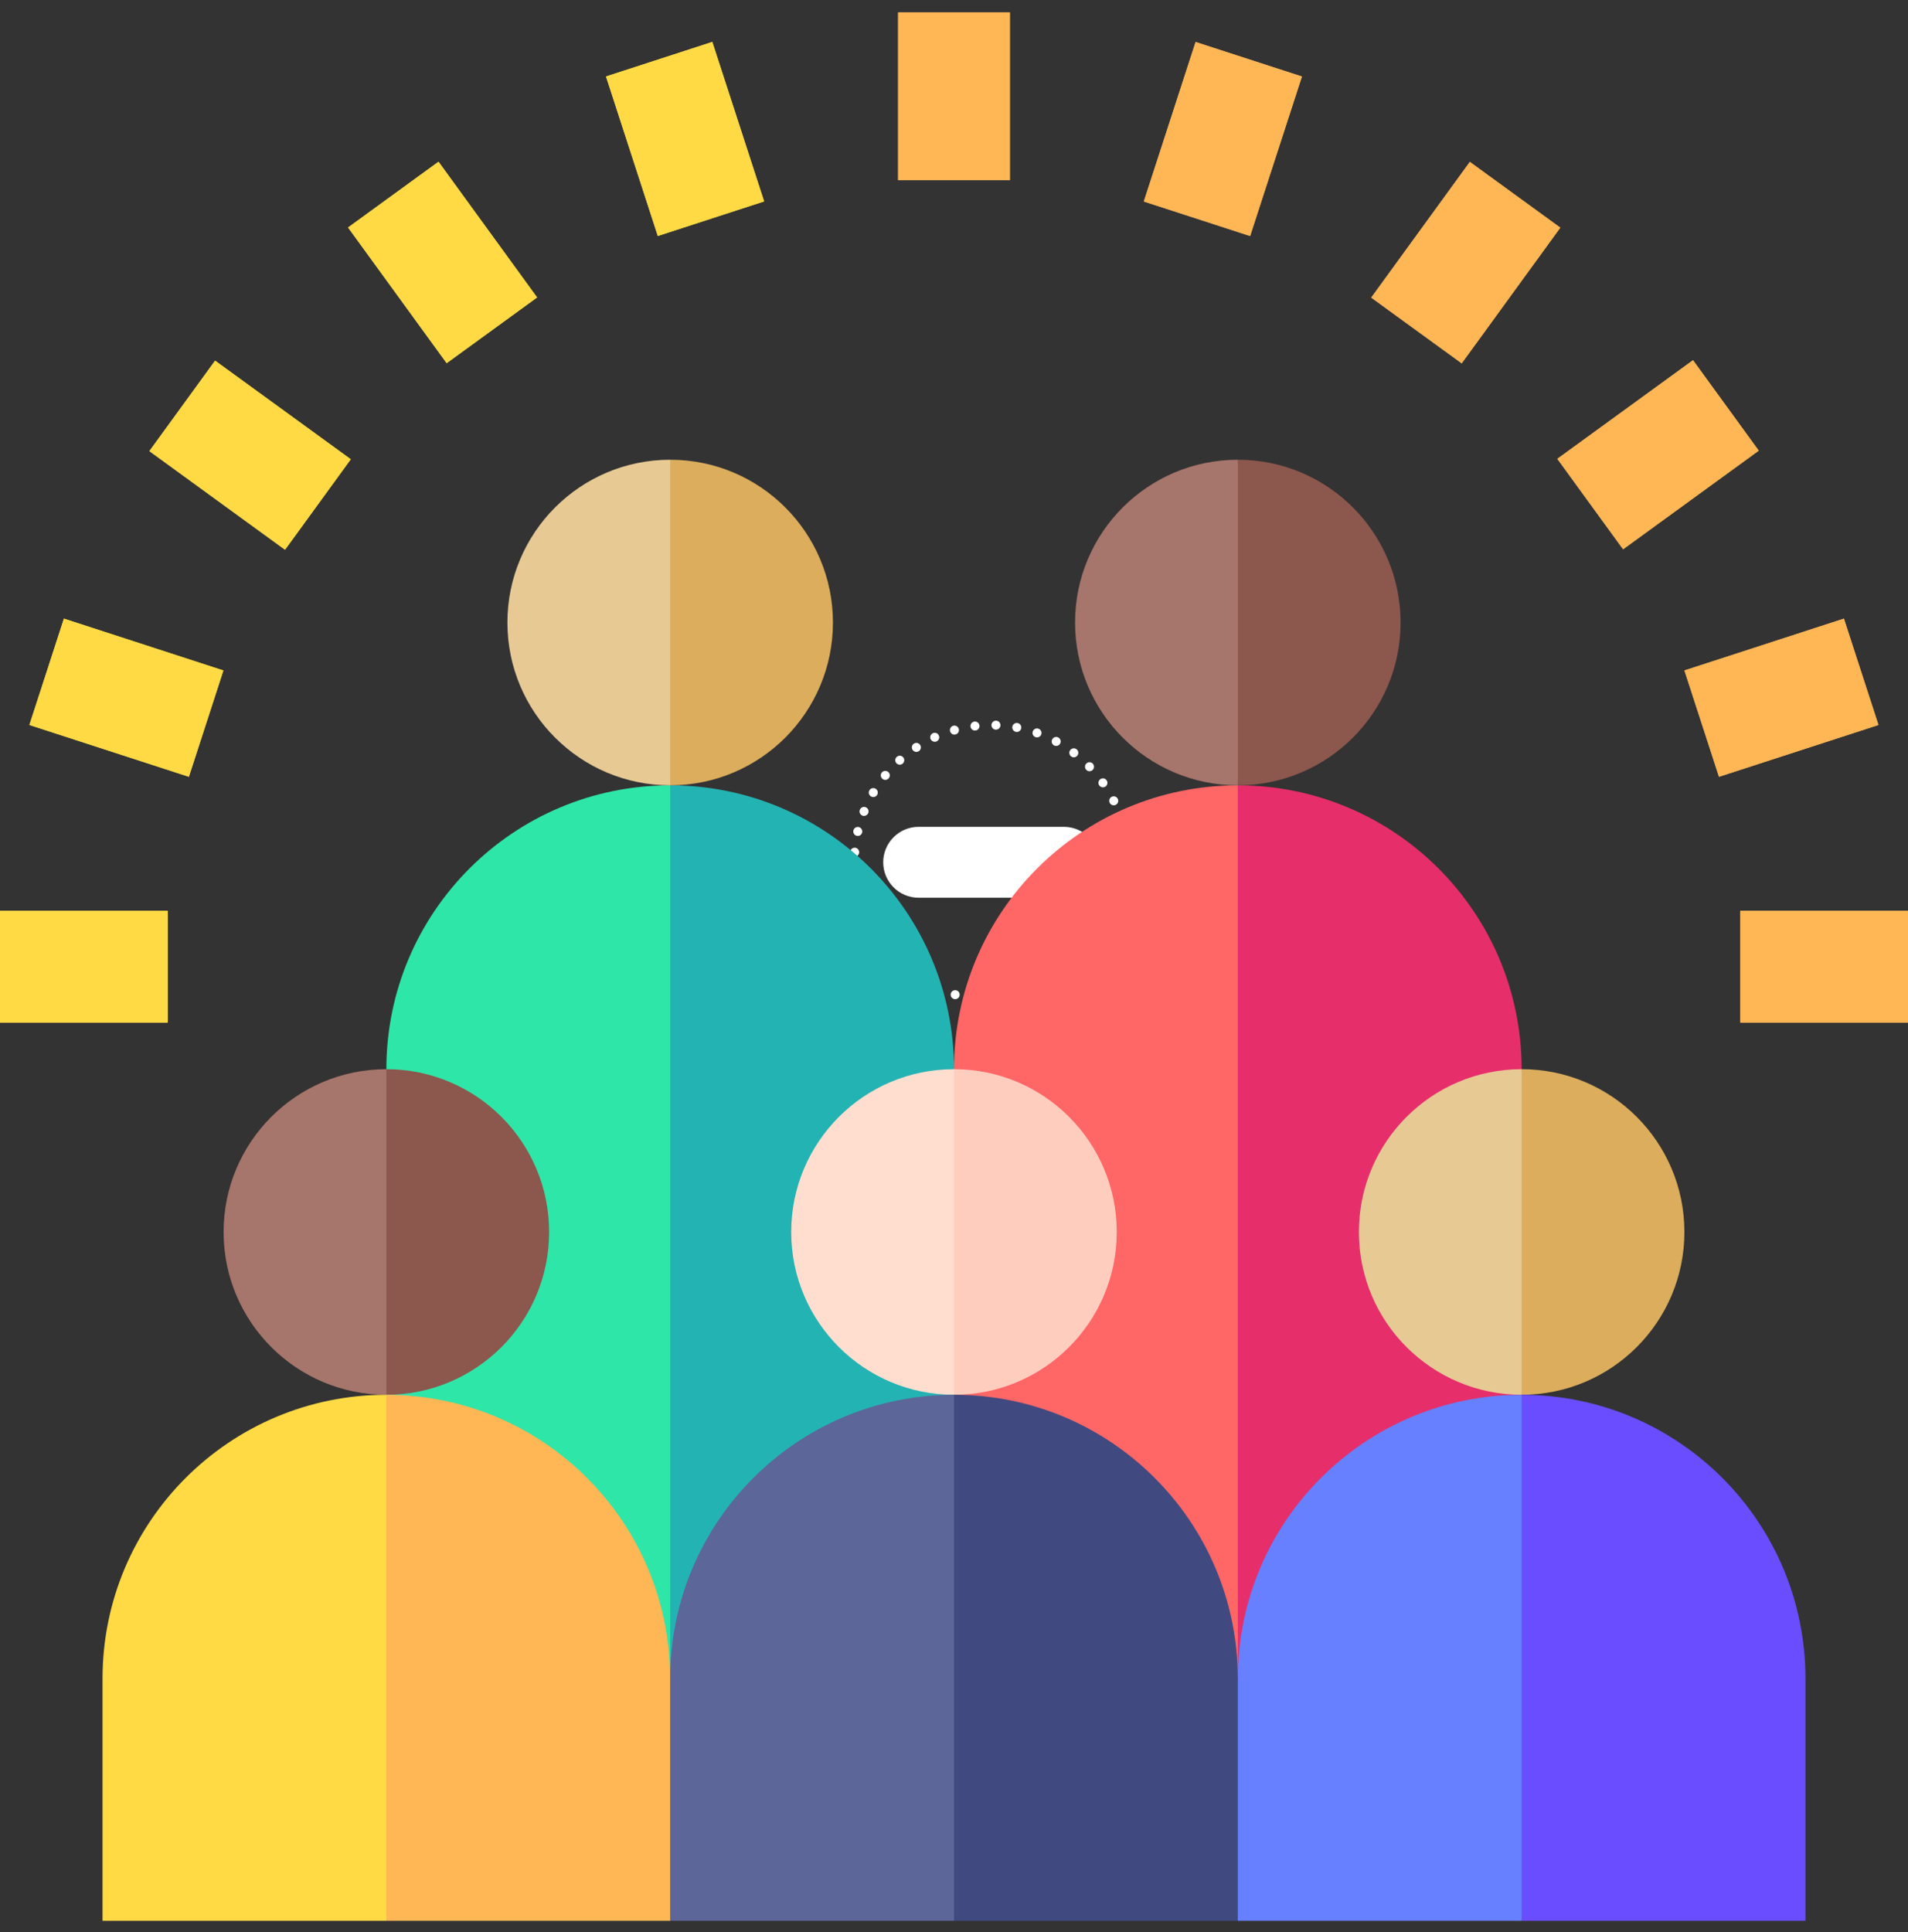 <svg width="80" height="81" viewBox="0 0 80 81" fill="none" xmlns="http://www.w3.org/2000/svg">
<rect x="0" y="0" width="80" height="81" fill="#333333" stroke="none"/>
<path d="M41.602 41.903C41.598 41.799 41.679 41.711 41.783 41.707C41.887 41.703 41.975 41.784 41.979 41.888C41.983 41.992 41.902 42.08 41.798 42.084C41.796 42.084 41.793 42.084 41.791 42.084C41.69 42.084 41.606 42.005 41.602 41.903ZM40.891 42.051C40.787 42.039 40.713 41.946 40.725 41.842C40.736 41.739 40.83 41.664 40.933 41.676C41.037 41.688 41.111 41.781 41.099 41.885C41.089 41.981 41.007 42.052 40.912 42.052C40.905 42.052 40.898 42.052 40.891 42.051ZM42.479 41.83C42.459 41.728 42.526 41.629 42.628 41.609V41.609C42.73 41.589 42.829 41.656 42.849 41.758C42.869 41.861 42.802 41.96 42.7 41.98C42.688 41.982 42.676 41.983 42.663 41.983C42.575 41.983 42.496 41.92 42.479 41.83ZM39.999 41.88C39.898 41.852 39.839 41.749 39.867 41.648C39.894 41.548 39.998 41.489 40.098 41.516C40.199 41.544 40.258 41.647 40.231 41.748C40.208 41.832 40.132 41.887 40.049 41.887C40.032 41.887 40.016 41.884 39.999 41.88ZM43.334 41.624C43.299 41.526 43.349 41.418 43.447 41.383C43.545 41.347 43.653 41.398 43.689 41.496C43.724 41.594 43.673 41.702 43.575 41.738C43.575 41.738 43.575 41.738 43.575 41.737C43.554 41.745 43.532 41.749 43.511 41.749C43.434 41.749 43.362 41.701 43.334 41.624ZM39.143 41.574C39.048 41.531 39.006 41.419 39.048 41.324C39.091 41.229 39.203 41.187 39.298 41.229C39.393 41.272 39.435 41.383 39.393 41.478C39.361 41.549 39.292 41.59 39.22 41.59C39.194 41.59 39.168 41.585 39.143 41.574ZM44.147 41.289C44.097 41.198 44.13 41.083 44.221 41.033C44.313 40.983 44.428 41.017 44.477 41.108C44.528 41.2 44.494 41.314 44.403 41.364C44.374 41.38 44.343 41.387 44.312 41.387C44.245 41.387 44.181 41.352 44.147 41.289ZM38.345 41.139C38.258 41.083 38.233 40.966 38.289 40.879C38.346 40.791 38.463 40.766 38.55 40.823C38.638 40.879 38.663 40.996 38.606 41.084C38.57 41.139 38.51 41.17 38.448 41.17C38.413 41.17 38.377 41.16 38.345 41.139ZM44.899 40.834C44.835 40.751 44.851 40.633 44.934 40.569C45.016 40.506 45.135 40.522 45.198 40.604C45.262 40.687 45.246 40.806 45.163 40.869C45.129 40.895 45.089 40.908 45.049 40.908C44.992 40.908 44.936 40.882 44.899 40.834ZM37.623 40.589C37.545 40.52 37.538 40.401 37.608 40.322C37.677 40.245 37.796 40.238 37.874 40.307C37.952 40.377 37.959 40.496 37.889 40.574C37.852 40.615 37.8 40.637 37.749 40.637C37.704 40.637 37.659 40.621 37.623 40.589ZM45.573 40.269C45.498 40.197 45.495 40.077 45.568 40.002C45.639 39.927 45.759 39.924 45.834 39.997C45.909 40.069 45.912 40.188 45.84 40.263C45.803 40.302 45.753 40.321 45.703 40.321C45.657 40.321 45.609 40.304 45.573 40.269ZM36.993 39.935C36.927 39.855 36.938 39.736 37.018 39.67C37.098 39.603 37.217 39.614 37.284 39.695C37.35 39.775 37.339 39.894 37.259 39.96C37.223 39.989 37.181 40.004 37.138 40.004C37.084 40.004 37.03 39.98 36.993 39.935ZM46.154 39.608C46.069 39.548 46.048 39.431 46.108 39.345C46.168 39.26 46.285 39.239 46.371 39.299C46.456 39.359 46.476 39.477 46.417 39.562C46.38 39.614 46.321 39.642 46.262 39.642C46.224 39.642 46.187 39.631 46.154 39.608ZM36.47 39.194C36.416 39.104 36.445 38.989 36.535 38.935C36.624 38.882 36.74 38.911 36.793 39C36.847 39.09 36.818 39.206 36.728 39.259C36.698 39.277 36.664 39.286 36.632 39.286C36.568 39.286 36.505 39.253 36.47 39.194ZM46.628 38.867C46.534 38.82 46.496 38.707 46.542 38.614C46.588 38.52 46.701 38.482 46.795 38.528C46.888 38.574 46.926 38.688 46.88 38.781C46.847 38.847 46.781 38.886 46.711 38.886C46.683 38.886 46.654 38.88 46.628 38.867ZM36.065 38.381C36.026 38.285 36.073 38.175 36.169 38.136C36.266 38.096 36.376 38.143 36.415 38.239C36.454 38.336 36.407 38.446 36.311 38.485C36.288 38.495 36.264 38.499 36.24 38.499C36.166 38.499 36.095 38.455 36.065 38.381ZM46.983 38.061C46.883 38.03 46.828 37.924 46.859 37.825C46.891 37.725 46.997 37.67 47.096 37.701C47.195 37.733 47.25 37.838 47.219 37.938C47.194 38.019 47.12 38.07 47.039 38.07C47.02 38.07 47.001 38.067 46.983 38.061ZM35.79 37.516C35.766 37.414 35.829 37.313 35.93 37.289C36.032 37.265 36.133 37.328 36.157 37.429C36.181 37.531 36.118 37.632 36.017 37.656C36.002 37.66 35.987 37.661 35.973 37.661C35.888 37.661 35.81 37.603 35.79 37.516ZM47.21 37.211C47.107 37.196 47.036 37.099 47.052 36.996C47.068 36.894 47.163 36.822 47.267 36.838C47.37 36.854 47.441 36.95 47.425 37.053C47.41 37.147 47.33 37.213 47.238 37.213C47.229 37.213 47.219 37.213 47.21 37.211ZM35.65 36.619C35.642 36.515 35.72 36.424 35.824 36.416C35.927 36.408 36.018 36.486 36.026 36.589C36.035 36.693 35.957 36.784 35.853 36.792C35.848 36.792 35.843 36.793 35.838 36.793C35.74 36.793 35.658 36.717 35.65 36.619ZM47.116 36.148C47.116 36.143 47.116 36.138 47.116 36.133C47.116 36.128 47.116 36.123 47.116 36.117C47.115 36.013 47.199 35.928 47.303 35.928C47.407 35.927 47.492 36.011 47.493 36.116C47.493 36.121 47.493 36.127 47.492 36.132C47.493 36.137 47.493 36.143 47.493 36.148C47.493 36.252 47.408 36.337 47.304 36.337C47.2 36.337 47.116 36.252 47.116 36.148ZM35.822 35.913C35.718 35.906 35.64 35.815 35.648 35.711C35.655 35.607 35.746 35.529 35.849 35.537C35.953 35.544 36.032 35.635 36.024 35.739C36.017 35.838 35.934 35.914 35.836 35.914C35.831 35.914 35.827 35.913 35.822 35.913ZM47.047 35.27C47.031 35.167 47.101 35.07 47.204 35.054C47.307 35.038 47.403 35.108 47.42 35.211C47.436 35.314 47.366 35.41 47.263 35.427C47.253 35.428 47.243 35.429 47.233 35.429C47.142 35.429 47.062 35.363 47.047 35.27ZM35.924 35.039C35.822 35.016 35.759 34.915 35.782 34.813C35.805 34.712 35.907 34.648 36.008 34.672C36.11 34.695 36.173 34.796 36.15 34.898C36.13 34.985 36.052 35.044 35.966 35.044C35.952 35.044 35.938 35.043 35.924 35.039ZM46.85 34.443C46.818 34.344 46.873 34.237 46.972 34.206C47.071 34.174 47.177 34.228 47.209 34.328C47.241 34.427 47.186 34.533 47.087 34.565C47.068 34.571 47.049 34.574 47.029 34.574C46.95 34.574 46.876 34.523 46.85 34.443ZM36.158 34.191C36.061 34.152 36.014 34.042 36.053 33.946C36.092 33.849 36.201 33.802 36.298 33.84C36.395 33.879 36.442 33.989 36.403 34.085C36.374 34.159 36.303 34.204 36.228 34.204C36.205 34.204 36.181 34.2 36.158 34.191ZM46.529 33.656C46.482 33.562 46.519 33.449 46.613 33.403C46.706 33.356 46.819 33.394 46.866 33.487C46.913 33.58 46.875 33.693 46.782 33.74C46.755 33.753 46.726 33.76 46.697 33.76C46.628 33.76 46.562 33.722 46.529 33.656ZM36.52 33.388C36.43 33.336 36.4 33.22 36.453 33.13C36.506 33.04 36.622 33.011 36.712 33.063C36.801 33.117 36.831 33.232 36.778 33.322C36.743 33.381 36.68 33.415 36.615 33.415C36.583 33.415 36.55 33.406 36.52 33.388ZM46.091 32.927C46.031 32.842 46.05 32.724 46.135 32.664C46.22 32.604 46.338 32.624 46.398 32.709C46.398 32.709 46.398 32.709 46.398 32.709C46.459 32.794 46.439 32.911 46.354 32.972C46.321 32.995 46.282 33.006 46.245 33.006C46.186 33.006 46.128 32.979 46.091 32.927ZM37 32.651C36.919 32.585 36.907 32.466 36.973 32.385C37.039 32.305 37.158 32.293 37.239 32.359C37.319 32.425 37.331 32.544 37.265 32.624C37.228 32.67 37.174 32.694 37.119 32.694C37.077 32.694 37.035 32.68 37 32.651ZM45.547 32.273C45.474 32.198 45.476 32.079 45.551 32.006C45.626 31.934 45.745 31.936 45.818 32.011C45.89 32.085 45.889 32.205 45.814 32.278C45.777 32.313 45.73 32.331 45.682 32.331C45.633 32.331 45.584 32.312 45.547 32.273ZM37.586 31.995C37.516 31.917 37.523 31.798 37.6 31.729C37.677 31.659 37.797 31.665 37.866 31.743C37.936 31.82 37.93 31.939 37.852 32.009C37.816 32.041 37.771 32.057 37.726 32.057C37.674 32.057 37.623 32.036 37.586 31.995ZM44.91 31.709C44.827 31.646 44.811 31.528 44.874 31.445C44.937 31.362 45.055 31.346 45.138 31.409C45.221 31.471 45.237 31.59 45.175 31.673C45.137 31.722 45.081 31.748 45.024 31.748C44.984 31.748 44.944 31.735 44.91 31.709ZM38.264 31.436C38.207 31.349 38.232 31.231 38.319 31.174C38.406 31.117 38.523 31.142 38.58 31.229C38.637 31.316 38.613 31.433 38.526 31.49C38.494 31.511 38.458 31.521 38.422 31.521C38.361 31.521 38.301 31.491 38.264 31.436ZM44.195 31.249V31.249C44.104 31.199 44.069 31.085 44.119 30.993C44.168 30.901 44.283 30.867 44.375 30.917C44.466 30.966 44.5 31.081 44.451 31.172C44.417 31.235 44.352 31.271 44.285 31.271C44.254 31.271 44.224 31.264 44.195 31.249ZM39.02 30.986C38.977 30.891 39.019 30.779 39.114 30.736C39.209 30.693 39.321 30.735 39.364 30.83C39.407 30.925 39.365 31.037 39.27 31.08V31.08C39.245 31.091 39.218 31.097 39.192 31.097C39.12 31.097 39.052 31.056 39.02 30.986ZM43.418 30.903V30.903C43.32 30.868 43.268 30.76 43.303 30.662C43.338 30.564 43.446 30.513 43.544 30.548C43.642 30.583 43.694 30.69 43.659 30.789C43.631 30.866 43.559 30.914 43.481 30.914C43.46 30.914 43.439 30.911 43.418 30.903ZM39.836 30.658C39.808 30.557 39.867 30.453 39.967 30.425C40.068 30.397 40.172 30.456 40.2 30.556C40.228 30.657 40.169 30.761 40.069 30.789C40.052 30.793 40.035 30.796 40.018 30.796C39.935 30.796 39.859 30.741 39.836 30.658ZM42.597 30.681C42.495 30.662 42.428 30.564 42.447 30.461C42.466 30.359 42.565 30.291 42.668 30.311C42.77 30.33 42.837 30.429 42.818 30.531C42.801 30.622 42.722 30.685 42.633 30.685C42.621 30.685 42.609 30.684 42.597 30.681ZM40.693 30.459C40.681 30.355 40.755 30.261 40.858 30.249C40.962 30.237 41.055 30.311 41.068 30.414C41.08 30.518 41.006 30.611 40.903 30.624C40.895 30.625 40.887 30.625 40.88 30.625C40.786 30.625 40.704 30.555 40.693 30.459ZM41.752 30.588C41.648 30.585 41.567 30.498 41.57 30.393C41.574 30.289 41.661 30.208 41.765 30.211C41.765 30.211 41.765 30.211 41.765 30.211C41.869 30.215 41.951 30.302 41.947 30.406C41.944 30.508 41.86 30.588 41.759 30.588C41.757 30.588 41.754 30.588 41.752 30.588Z" fill="white"/>
<path d="M46.093 36.148C46.093 36.969 45.429 37.634 44.609 37.634H38.516C37.696 37.634 37.032 36.969 37.032 36.148C37.032 35.328 37.696 34.662 38.516 34.662H44.609C45.429 34.662 46.093 35.328 46.093 36.148Z" fill="white"/>
<g clip-path="url(#clip0_9_1414)">
<path d="M40 44.822C40 38.25 34.672 32.922 28.1 32.922L26.537 43.948L28.1 70.371H40V44.822Z" fill="#24B3B3"/>
<path d="M16.2 44.822V70.371H28.1V32.922C21.527 32.922 16.2 38.25 16.2 44.822Z" fill="#2EE6A8"/>
<path d="M63.801 44.822C63.801 38.25 58.473 32.922 51.9 32.922L50.338 43.948L51.9 70.371H63.801V44.822Z" fill="#E62E6B"/>
<path d="M40 44.822V70.371H51.9V32.922C45.328 32.922 40 38.25 40 44.822Z" fill="#FF6666"/>
<path d="M37.656 0.523H42.344V7.554H37.656V0.523Z" fill="#FFB655"/>
<path d="M37.656 0.523H42.344V7.554H37.656V0.523Z" fill="#FFB655"/>
<path d="M25.409 3.206L29.866 1.757L32.039 8.444L27.581 9.893L25.409 3.206Z" fill="#FFDA44"/>
<path d="M25.409 3.206L29.866 1.757L32.039 8.444L27.581 9.893L25.409 3.206Z" fill="#FFDA44"/>
<path d="M14.594 9.537L18.386 6.78L22.52 12.469L18.728 15.225L14.594 9.537Z" fill="#FFDA44"/>
<path d="M14.594 9.537L18.386 6.78L22.52 12.469L18.728 15.225L14.594 9.537Z" fill="#FFDA44"/>
<path d="M6.263 18.911L9.019 15.119L14.708 19.253L11.951 23.046L6.263 18.911Z" fill="#FFDA44"/>
<path d="M6.263 18.911L9.019 15.119L14.708 19.253L11.951 23.046L6.263 18.911Z" fill="#FFDA44"/>
<path d="M1.232 30.392L2.68 25.934L9.367 28.107L7.919 32.564L1.232 30.392Z" fill="#FFDA44"/>
<path d="M1.232 30.392L2.68 25.934L9.367 28.107L7.919 32.564L1.232 30.392Z" fill="#FFDA44"/>
<path d="M0 38.179H7.031V42.867H0V38.179Z" fill="#FFDA44"/>
<path d="M0 38.179H7.031V42.867H0V38.179Z" fill="#FFDA44"/>
<path d="M72.969 38.179H80V42.867H72.969V38.179Z" fill="#FFB655"/>
<path d="M72.969 38.179H80V42.867H72.969V38.179Z" fill="#FFB655"/>
<path d="M70.626 28.106L77.313 25.934L78.762 30.392L72.075 32.564L70.626 28.106Z" fill="#FFB655"/>
<path d="M70.626 28.106L77.313 25.934L78.762 30.392L72.075 32.564L70.626 28.106Z" fill="#FFB655"/>
<path d="M65.297 19.235L70.986 15.1L73.742 18.892L68.054 23.027L65.297 19.235Z" fill="#FFB655"/>
<path d="M65.297 19.235L70.986 15.1L73.742 18.892L68.054 23.027L65.297 19.235Z" fill="#FFB655"/>
<path d="M57.494 12.476L61.629 6.787L65.421 9.544L61.287 15.232L57.494 12.476Z" fill="#FFB655"/>
<path d="M57.494 12.476L61.629 6.787L65.421 9.544L61.287 15.232L57.494 12.476Z" fill="#FFB655"/>
<path d="M47.958 8.447L50.13 1.76L54.588 3.208L52.416 9.895L47.958 8.447Z" fill="#FFB655"/>
<path d="M47.958 8.447L50.13 1.76L54.588 3.208L52.416 9.895L47.958 8.447Z" fill="#FFB655"/>
<path d="M34.924 26.098C34.924 22.329 31.869 19.273 28.1 19.273L26.537 26.098L28.1 32.922C31.869 32.922 34.924 29.866 34.924 26.098Z" fill="#DBAD5C"/>
<path d="M21.275 26.098C21.275 29.867 24.331 32.922 28.1 32.922V19.273C24.331 19.273 21.275 22.329 21.275 26.098Z" fill="#E7C994"/>
<path d="M58.725 26.098C58.725 22.329 55.669 19.273 51.9 19.273L50.338 26.098L51.9 32.922C55.669 32.922 58.725 29.866 58.725 26.098Z" fill="#8C574D"/>
<path d="M45.076 26.098C45.076 29.867 48.131 32.922 51.9 32.922V19.273C48.131 19.273 45.076 22.329 45.076 26.098Z" fill="#A6756B"/>
<path d="M70.625 51.647C70.625 47.878 67.57 44.822 63.8 44.822L62.238 51.647L63.8 58.471C67.57 58.471 70.625 55.416 70.625 51.647Z" fill="#DBAD5C"/>
<path d="M56.976 51.647C56.976 55.416 60.032 58.471 63.801 58.471V44.822C60.032 44.822 56.976 47.878 56.976 51.647Z" fill="#E7C994"/>
<path d="M75.701 70.371C75.701 63.799 70.373 58.471 63.8 58.471L62.238 69.497L63.8 80.523H75.701V70.371Z" fill="#6A4DFF"/>
<path d="M51.9 70.371L50.338 75.836L51.9 80.523H63.801V58.471C57.228 58.471 51.9 63.799 51.9 70.371Z" fill="#6680FF"/>
<path d="M46.824 51.647C46.824 47.878 43.769 44.822 40 44.822L38.438 51.647L40 58.471C43.769 58.471 46.824 55.416 46.824 51.647Z" fill="#FFCDBE"/>
<path d="M33.175 51.647C33.175 55.416 36.231 58.471 40 58.471V44.822C36.231 44.822 33.175 47.878 33.175 51.647Z" fill="#FFDECF"/>
<path d="M51.9 70.371C51.9 63.799 46.572 58.471 40 58.471L38.438 69.497L40 80.523H51.9V70.371Z" fill="#404A80"/>
<path d="M28.1 70.371L26.537 75.836L28.1 80.523H40V58.471C33.428 58.471 28.1 63.799 28.1 70.371Z" fill="#5C6699"/>
<path d="M23.024 51.647C23.024 47.878 19.968 44.822 16.2 44.822L14.637 51.647L16.2 58.471C19.968 58.471 23.024 55.416 23.024 51.647Z" fill="#8C574D"/>
<path d="M9.375 51.647C9.375 55.416 12.43 58.471 16.199 58.471V44.822C12.43 44.822 9.375 47.878 9.375 51.647Z" fill="#A6756B"/>
<path d="M28.1 70.371C28.1 63.799 22.772 58.471 16.2 58.471L14.637 69.497L16.2 80.523H28.1V70.371Z" fill="#FFB655"/>
<path d="M4.299 70.371V80.523H16.199V58.471C9.627 58.471 4.299 63.799 4.299 70.371Z" fill="#FFDA44"/>
<g clip-path="url(#clip1_9_1414)">
</g>
</g>
<defs>
<clipPath id="clip0_9_1414">
<rect width="80" height="80" fill="white" transform="translate(0 0.523)"/>
</clipPath>
<clipPath id="clip1_9_1414">
<rect width="512" height="512" fill="white" transform="translate(33 0.523)"/>
</clipPath>
</defs>
</svg>
